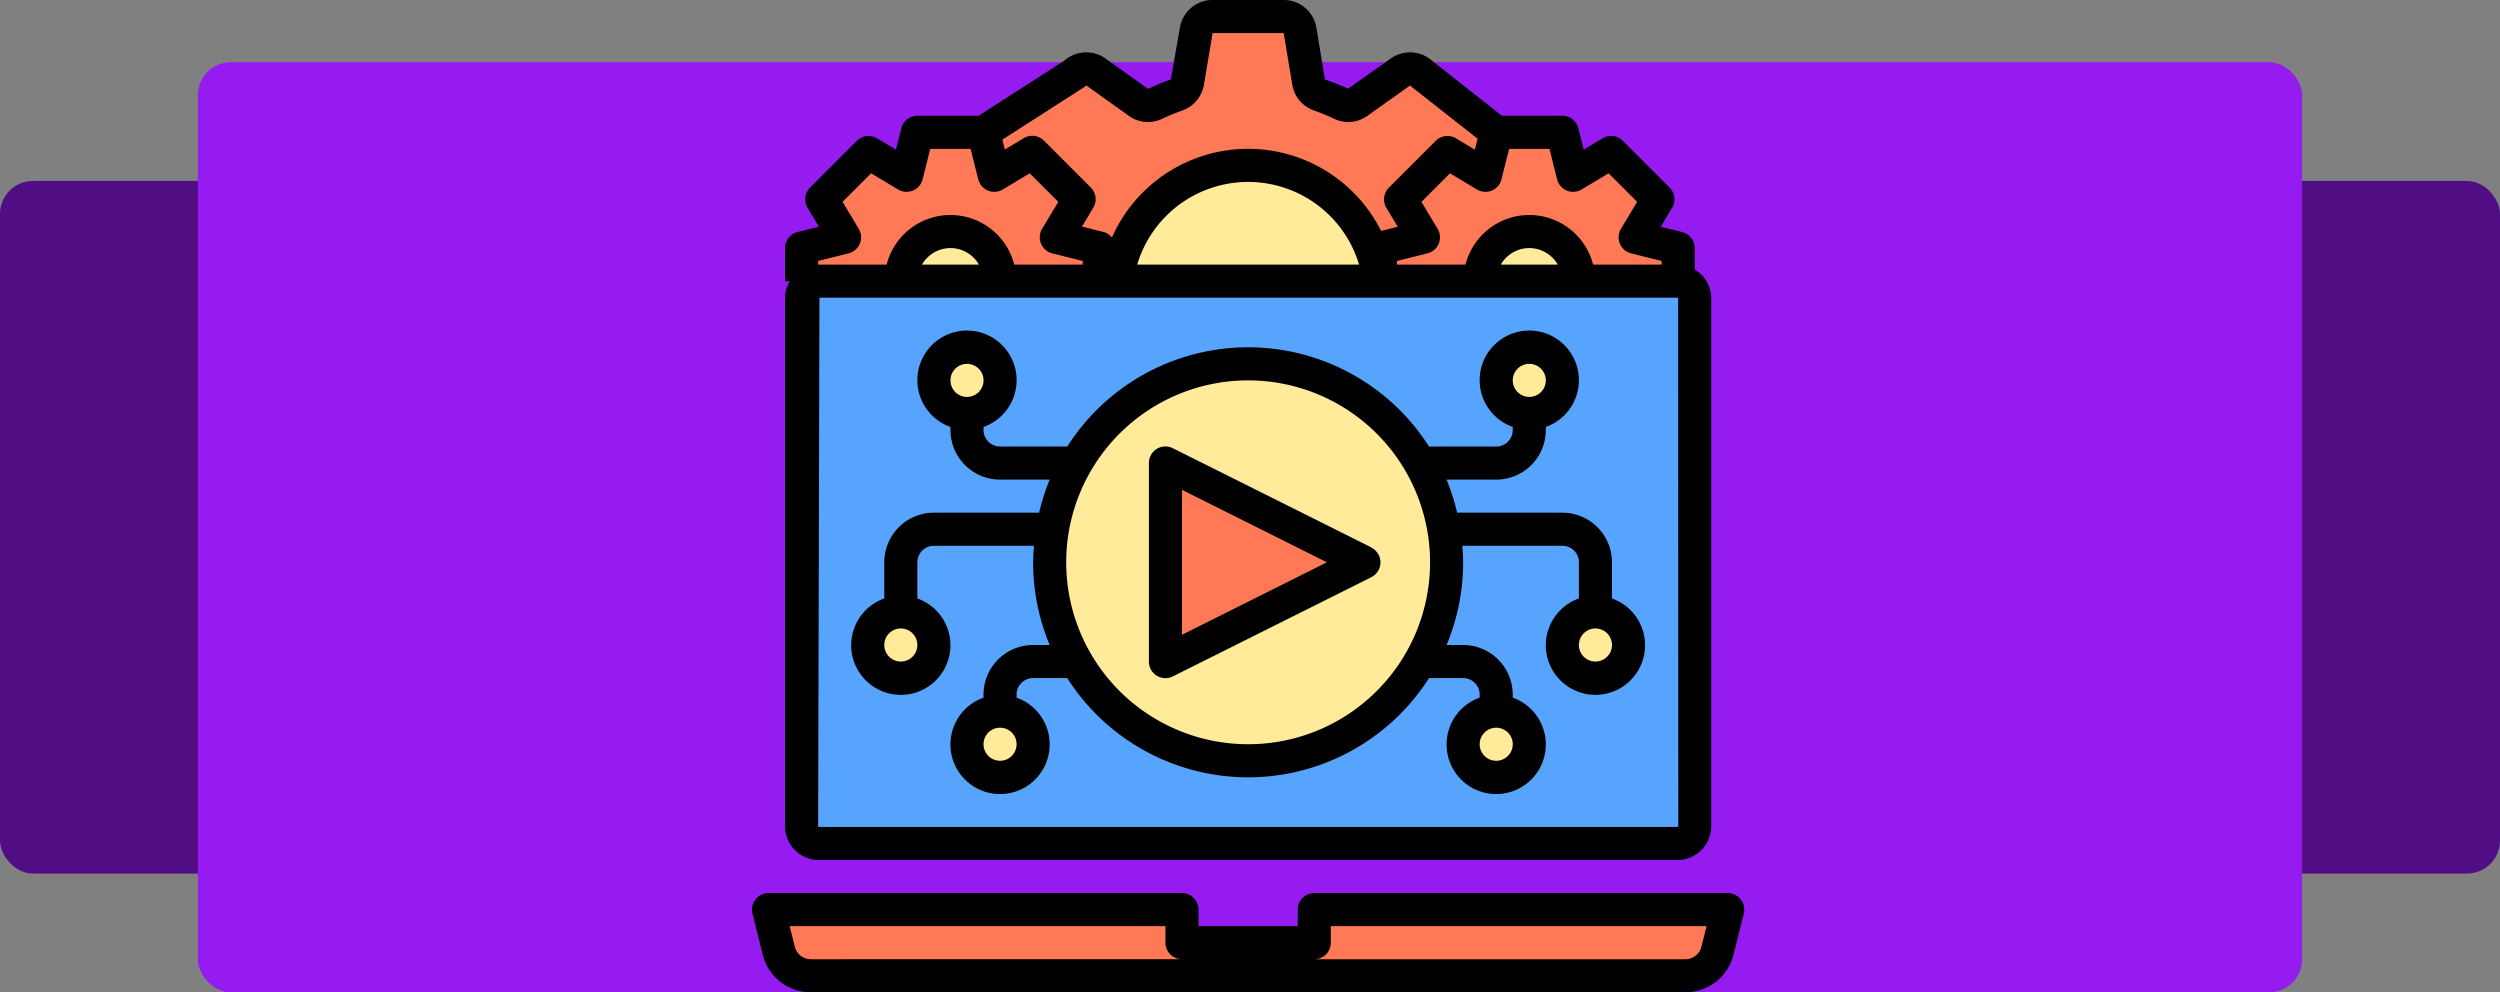<svg xmlns="http://www.w3.org/2000/svg" width="379" height="150.434" viewBox="0 0 379 150.434">
  <rect x="0" y="0" width="379" height="150.434" fill="#808080" stroke="none"/>
  <g id="Grupo_1202918" data-name="Grupo 1202918" transform="translate(-1020 -7862.566)">
    <g id="Grupo_1202739" data-name="Grupo 1202739" transform="translate(-210 7582)">
      <g id="Grupo_1177674" data-name="Grupo 1177674" transform="translate(1230 290)">
        <g id="Grupo_1177451" data-name="Grupo 1177451">
          <rect id="Rectángulo_416021" data-name="Rectángulo 416021" width="379" height="105" rx="5" transform="translate(0 18)" fill="#510e84"/>
          <rect id="Rectángulo_416022" data-name="Rectángulo 416022" width="319" height="141" rx="5" transform="translate(30)" fill="#951bf1"/>
        </g>
      </g>
    </g>
    <g id="video_clip" data-name="video clip" transform="translate(1132 7860.566)">
      <path id="Trazado_1043086" data-name="Trazado 1043086" d="M148.42,57l-1.554,6.243A4.994,4.994,0,0,1,142,67.029H9.419a4.994,4.994,0,0,1-4.864-3.786L3,57H65.681v5.014H85.739V57Z" transform="translate(1.507 82.898)" fill="#ff7956"/>
      <path id="Trazado_1043087" data-name="Trazado 1043087" d="M140.391,21.508v80.231a2.613,2.613,0,0,1-2.708,2.507H7.708A2.613,2.613,0,0,1,5,101.739V21.508a2.414,2.414,0,0,1,.8-1.78A2.758,2.758,0,0,1,7.708,19H137.683a.551.551,0,0,1,.2.025,2.577,2.577,0,0,1,2.507,2.482Z" transform="translate(4.521 25.622)" fill="#57a4ff"/>
      <path id="Trazado_1043088" data-name="Trazado 1043088" d="M85.13,27.551v5.04a.552.552,0,0,0-.2-.025H70.087a7.522,7.522,0,1,0-15.043,0H40V27.551l6.519-1.63-3.46-5.767,7.1-7.1,5.767,3.46L57.551,10H67.58l1.63,6.519,5.767-3.46,7.1,7.1-3.46,5.767Z" transform="translate(57.274 12.058)" fill="#ff7956"/>
      <ellipse id="Elipse_12591" data-name="Elipse 12591" cx="5" cy="5.5" rx="5" ry="5.5" transform="translate(125 94.434)" fill="#ffeb99"/>
      <path id="Trazado_1043089" data-name="Trazado 1043089" d="M61.043,23.522H46a7.522,7.522,0,0,1,15.043,0Z" transform="translate(66.318 21.101)" fill="#ffeb99"/>
      <ellipse id="Elipse_12592" data-name="Elipse 12592" cx="5" cy="4.5" rx="5" ry="4.5" transform="translate(115 55.434)" fill="#ffeb99"/>
      <circle id="Elipse_12593" data-name="Elipse 12593" cx="5" cy="5" r="5" transform="translate(110 110.434)" fill="#ffeb99"/>
      <path id="Trazado_1043090" data-name="Trazado 1043090" d="M93.724,20.551l-1.63,6.519-5.767-3.46-7.1,7.1,3.46,5.767L76.174,38.1v5.014h-.15a20.058,20.058,0,0,0-39.815,0H33.551V38.1l-6.519-1.63,3.46-5.767-7.1-7.1-5.767,3.46L16,20.551l13.79-8.876a2.507,2.507,0,0,1,3.234-.276l6.469,4.613a2.475,2.475,0,0,0,2.557.2c1.053-.5,2.106-.928,3.209-1.329a2.49,2.49,0,0,0,1.68-1.931l1.3-7.848A2.507,2.507,0,0,1,50.725,3H61.506a2.507,2.507,0,0,1,2.482,2.106l1.3,7.848a2.49,2.49,0,0,0,1.68,1.931c1.1.4,2.156.827,3.209,1.329a2.475,2.475,0,0,0,2.557-.2L79.207,11.4a2.507,2.507,0,0,1,3.234.276Z" transform="translate(21.101 1.507)" fill="#ff7956"/>
      <path id="Trazado_1043091" data-name="Trazado 1043091" d="M80.609,54.268a30.448,30.448,0,1,1-.426-5.014,29.9,29.9,0,0,1,.426,5.014Z" transform="translate(26.695 32.978)" fill="#ffeb99"/>
      <path id="Trazado_1043092" data-name="Trazado 1043092" d="M63.875,29.584H24.06a20.058,20.058,0,0,1,39.815,0Z" transform="translate(33.249 15.039)" fill="#ffeb99"/>
      <path id="Trazado_1043093" data-name="Trazado 1043093" d="M57.087,45.043,27,60.087V30Z" transform="translate(37.68 42.203)" fill="#ff7956"/>
      <path id="Trazado_1043094" data-name="Trazado 1043094" d="M50.13,27.551v5.014H35.087a7.522,7.522,0,1,0-15.043,0H7.708a2.758,2.758,0,0,0-1.905.727l-.8-.7v-5.04l6.519-1.63-3.46-5.767,7.1-7.1,5.767,3.46L22.551,10H32.58l1.63,6.519,5.767-3.46,7.1,7.1-3.46,5.767Z" transform="translate(4.521 12.058)" fill="#ff7956"/>
      <circle id="Elipse_12594" data-name="Elipse 12594" cx="5" cy="5" r="5" transform="translate(34 110.434)" fill="#ffeb99"/>
      <path id="Trazado_1043095" data-name="Trazado 1043095" d="M26.043,23.522H11a7.522,7.522,0,0,1,15.043,0Z" transform="translate(13.565 21.101)" fill="#ffeb99"/>
      <circle id="Elipse_12595" data-name="Elipse 12595" cx="4.5" cy="4.5" r="4.5" transform="translate(30 55.434)" fill="#ffeb99"/>
      <ellipse id="Elipse_12596" data-name="Elipse 12596" cx="5" cy="5.5" rx="5" ry="5.5" transform="translate(20 94.434)" fill="#ffeb99"/>
      <path id="Trazado_1043096" data-name="Trazado 1043096" d="M9.215,132.376H139.19a5.125,5.125,0,0,0,5.215-5.014V47.13a4.967,4.967,0,0,0-2.507-4.262V39.609a2.507,2.507,0,0,0-1.9-2.432l-3.237-.81,1.72-2.866a2.507,2.507,0,0,0-.379-3.061l-7.1-7.1a2.507,2.507,0,0,0-3.061-.379l-2.866,1.72-.81-3.237a2.507,2.507,0,0,0-2.432-1.9h-9.161l-10.5-8.261a5.045,5.045,0,0,0-6.338-.426l-6.494,4.591a30.961,30.961,0,0,0-3.493-1.4l-1.3-7.84A5.014,5.014,0,0,0,79.593,2H68.812a5,5,0,0,0-4.954,4.2l-1.371,7.833a35.351,35.351,0,0,0-3.45,1.442l-6.491-4.628a5.03,5.03,0,0,0-6.213.346L33.35,19.551H24.058a2.507,2.507,0,0,0-2.432,1.9l-.81,3.237-2.866-1.72a2.507,2.507,0,0,0-3.061.379l-7.1,7.1A2.507,2.507,0,0,0,7.415,33.5l1.72,2.866-3.237.81A2.507,2.507,0,0,0,4,39.609v5.04h.712A4.8,4.8,0,0,0,4,47.13v80.231a5.125,5.125,0,0,0,5.215,5.014Zm129.975-5.014H9.014l.2-80.231H139.391l.02,80.156a.288.288,0,0,1-.221.075ZM24.755,42.116a4.972,4.972,0,0,1,8.635,0Zm32.629,0a17.551,17.551,0,0,1,33.637,0Zm55.124,0a4.972,4.972,0,0,1,8.635,0Zm7.376-17.551,1.156,4.621a2.507,2.507,0,0,0,3.721,1.539l4.087-2.452,4.327,4.327-2.452,4.087a2.507,2.507,0,0,0,1.539,3.721l4.621,1.156v.552H126.5a9.981,9.981,0,0,0-19.346,0H96.768v-.552l4.621-1.156a2.507,2.507,0,0,0,1.539-3.721L100.476,32.6l4.327-4.327,4.087,2.452a2.507,2.507,0,0,0,3.721-1.539l1.156-4.621ZM49.233,15.288a2.425,2.425,0,0,0,.421-.343L56.1,19.551a4.969,4.969,0,0,0,5.112.441c.983-.466,1.968-.862,2.951-1.221A4.994,4.994,0,0,0,67.5,14.88l1.314-7.865H79.593L80.9,14.86a4.977,4.977,0,0,0,3.3,3.889c1.028.374,2.006.77,2.976,1.226a4.954,4.954,0,0,0,5.107-.411l6.474-4.608a2.376,2.376,0,0,0,.223.2l10.006,7.873-.416,1.66-2.866-1.72a2.507,2.507,0,0,0-3.061.379l-7.1,7.1a2.507,2.507,0,0,0-.379,3.061l1.72,2.866L94.358,37a22.565,22.565,0,0,0-40.8,1,2.482,2.482,0,0,0-1.311-.84l-3.237-.81,1.72-2.866a2.507,2.507,0,0,0-.379-3.061l-7.1-7.1a2.507,2.507,0,0,0-3.061-.379l-2.866,1.72-.374-1.5Zm-35.6,25.12a2.507,2.507,0,0,0,1.539-3.721L12.723,32.6l4.327-4.327,4.087,2.452a2.507,2.507,0,0,0,3.721-1.539l1.156-4.621h6.118l1.156,4.621a2.507,2.507,0,0,0,3.721,1.539l4.087-2.452L45.422,32.6,42.97,36.688a2.507,2.507,0,0,0,1.539,3.721l4.621,1.156v.552H38.745a9.981,9.981,0,0,0-19.346,0H9.215c-.068,0-.133.018-.2.02v-.572Z" transform="translate(3.014 0)"/>
      <path id="Trazado_1043097" data-name="Trazado 1043097" d="M123.333,62.6V57.12a7.522,7.522,0,0,0-7.522-7.522H99.858a32.557,32.557,0,0,0-1.6-5.014h7.522a7.522,7.522,0,0,0,7.522-7.522V36.6a7.522,7.522,0,1,0-5.014,0v.461a2.507,2.507,0,0,1-2.507,2.507H95.6a32.514,32.514,0,0,0-54.843,0H30.566a2.507,2.507,0,0,1-2.507-2.507V36.6a7.522,7.522,0,1,0-5.014,0v.461a7.522,7.522,0,0,0,7.522,7.522h7.522a32.557,32.557,0,0,0-1.6,5.014H20.537a7.522,7.522,0,0,0-7.522,7.522V62.6a7.522,7.522,0,1,0,5.014,0V57.12a2.507,2.507,0,0,1,2.507-2.507H35.708c-.065.83-.128,1.66-.128,2.507a32.421,32.421,0,0,0,2.507,12.536H35.58a7.522,7.522,0,0,0-7.522,7.522v.461a7.522,7.522,0,1,0,5.014,0v-.461a2.507,2.507,0,0,1,2.507-2.507h5.172a32.514,32.514,0,0,0,54.843,0h5.172a2.507,2.507,0,0,1,2.507,2.507v.461a7.522,7.522,0,1,0,5.014,0v-.461a7.522,7.522,0,0,0-7.522-7.522H98.261a32.421,32.421,0,0,0,2.507-12.536c0-.847-.063-1.677-.128-2.507h15.171a2.507,2.507,0,0,1,2.507,2.507V62.6a7.522,7.522,0,1,0,5.014,0ZM110.8,27.033a2.507,2.507,0,1,1-2.507,2.507A2.507,2.507,0,0,1,110.8,27.033Zm-85.246,0a2.507,2.507,0,1,1-2.507,2.507A2.507,2.507,0,0,1,25.551,27.033ZM15.522,72.163a2.507,2.507,0,1,1,2.507-2.507A2.507,2.507,0,0,1,15.522,72.163ZM30.566,87.207A2.507,2.507,0,1,1,33.073,84.7,2.507,2.507,0,0,1,30.566,87.207Zm75.217,0A2.507,2.507,0,1,1,108.29,84.7,2.507,2.507,0,0,1,105.783,87.207ZM68.174,84.7a27.58,27.58,0,1,1,27.58-27.58A27.58,27.58,0,0,1,68.174,84.7Zm52.652-12.536a2.507,2.507,0,1,1,2.507-2.507A2.507,2.507,0,0,1,120.826,72.163Z" transform="translate(9.043 30.126)"/>
      <path id="Trazado_1043098" data-name="Trazado 1043098" d="M151.9,56.965A2.507,2.507,0,0,0,149.926,56H87.246a2.507,2.507,0,0,0-2.507,2.507v2.507H69.695V58.507A2.507,2.507,0,0,0,67.188,56H4.507a2.507,2.507,0,0,0-2.432,3.114l1.557,6.235a7.522,7.522,0,0,0,7.3,5.694H143.5a7.522,7.522,0,0,0,7.3-5.7l1.557-6.231A2.507,2.507,0,0,0,151.9,56.965ZM10.93,66.029a2.507,2.507,0,0,1-2.435-1.9l-.78-3.116H64.68v2.507a2.507,2.507,0,0,0,2.507,2.507Zm135.007-1.9a2.507,2.507,0,0,1-2.435,1.9H87.246a2.507,2.507,0,0,0,2.507-2.507V61.014h56.964Z" transform="translate(0 81.391)"/>
      <path id="Trazado_1043099" data-name="Trazado 1043099" d="M59.715,44.3,29.628,29.259A2.507,2.507,0,0,0,26,31.515V61.6a2.507,2.507,0,0,0,3.628,2.257L59.715,48.815a2.507,2.507,0,0,0,0-4.488Zm-28.7,13.243V35.572L52.988,46.559Z" transform="translate(36.173 40.687)"/>
    </g>
  </g>
</svg>

